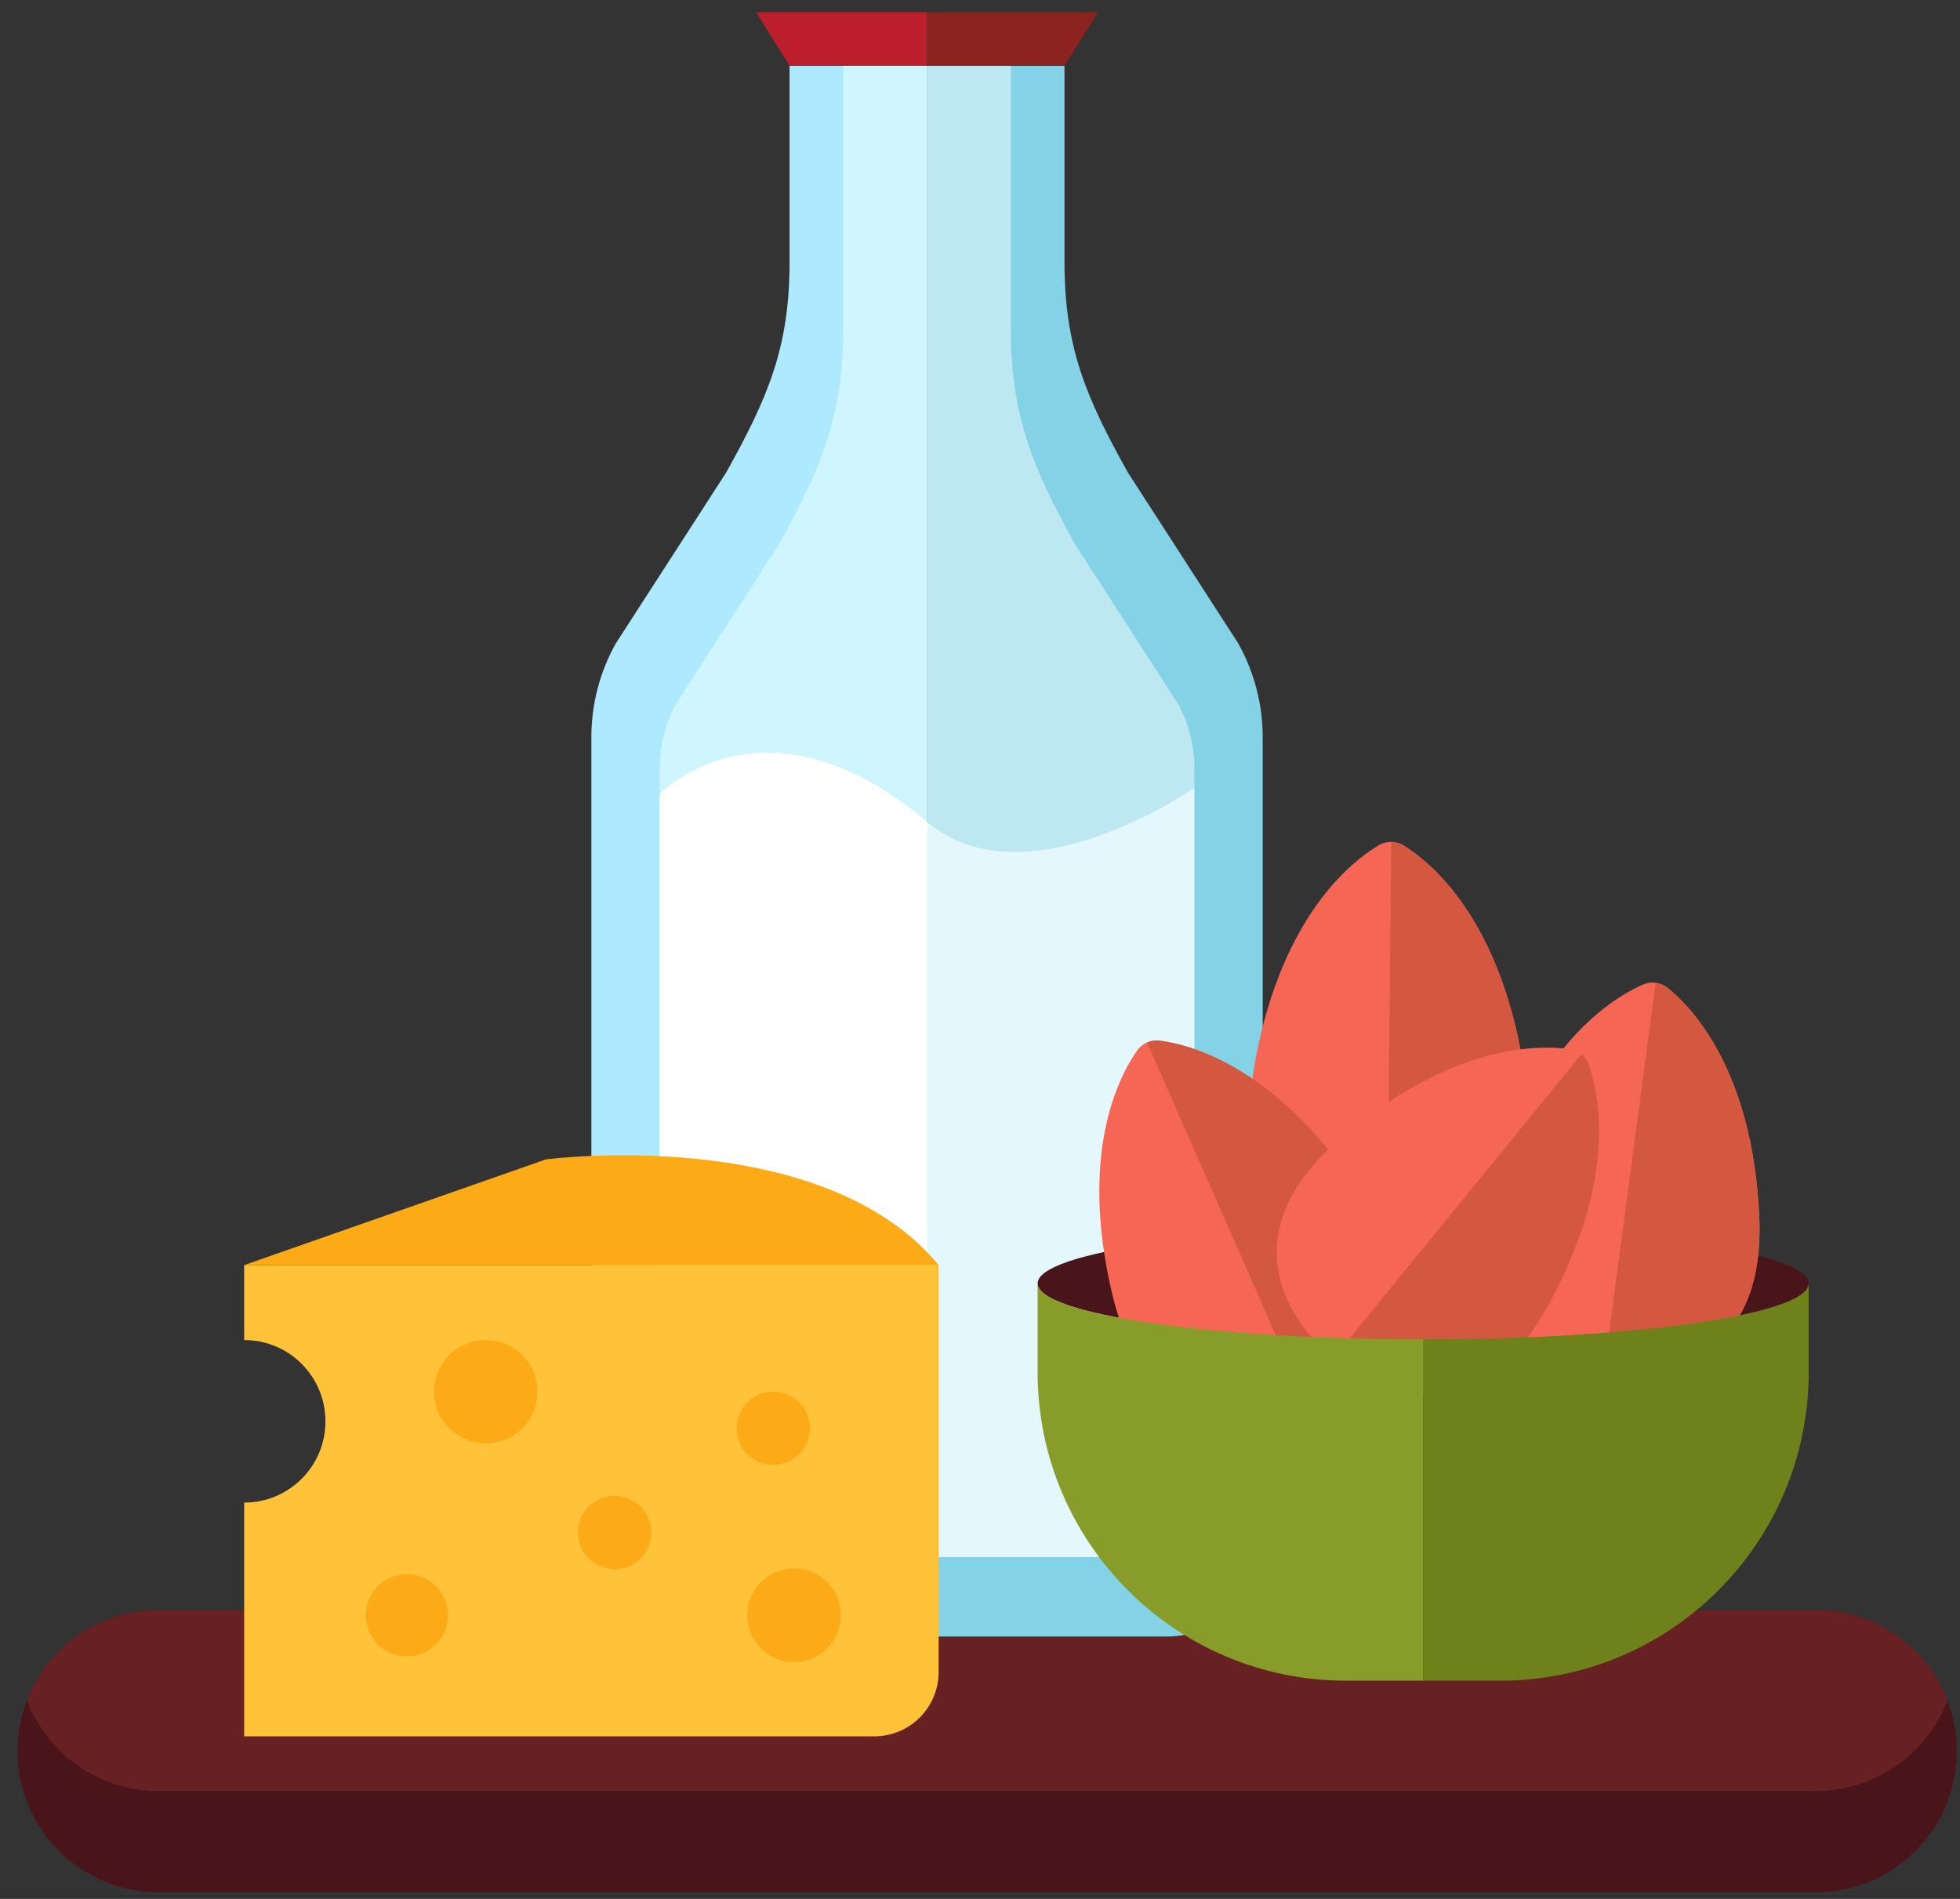 <svg width="64" height="62" viewBox="0 0 64 62" fill="none" xmlns="http://www.w3.org/2000/svg">
<rect x="0" y="0" width="64" height="62" fill="#333333" stroke="none"/>
<path d="M63.896 57.176C63.896 58.449 63.38 59.601 62.545 60.435C61.711 61.268 60.558 61.785 59.286 61.785H5.183C2.637 61.785 0.573 59.722 0.573 57.176C0.573 56.593 0.681 56.036 0.878 55.523C1.112 54.915 1.47 54.369 1.922 53.917C2.756 53.083 3.909 52.566 5.182 52.566H59.285C61.248 52.566 62.925 53.794 63.588 55.523C63.788 56.036 63.896 56.593 63.896 57.176Z" fill="#49151A"/>
<path d="M63.59 55.523C63.357 56.131 62.998 56.677 62.546 57.129C61.712 57.962 60.559 58.479 59.287 58.479H5.184C3.221 58.479 1.544 57.252 0.879 55.523C1.113 54.915 1.471 54.369 1.923 53.917C2.757 53.083 3.91 52.566 5.183 52.566H59.286C61.249 52.566 62.926 53.794 63.59 55.523Z" fill="#672122"/>
<path d="M25.782 2.148V8.56C25.782 11.349 25.068 12.999 23.708 15.434L20.106 21.011C19.584 21.946 19.31 22.998 19.31 24.068V50.307C19.31 52.033 20.71 53.433 22.436 53.433H30.27V2.148H25.782Z" fill="#AEEAFF"/>
<path d="M34.759 2.148V8.56C34.759 11.349 35.473 12.999 36.833 15.434L40.435 21.011C40.957 21.946 41.231 22.998 41.231 24.068V50.307C41.231 52.033 39.831 53.433 38.105 53.433H30.271V2.148H34.759Z" fill="#83D2E5"/>
<path d="M30.271 0.399H24.689L25.782 2.148H30.271V0.399Z" fill="#BD1E2C"/>
<path d="M35.852 0.399H30.271V2.148H34.759L35.852 0.399Z" fill="#8C231F"/>
<path d="M30.271 2.148V50.837H23.02C22.206 50.837 21.543 50.174 21.543 49.36V25.073C21.543 24.34 21.728 23.613 22.079 22.971L25.411 17.811L25.433 17.772C26.855 15.225 27.532 13.52 27.532 10.719V2.148H30.271Z" fill="#CFF5FF"/>
<path d="M38.999 25.073V49.36C38.999 50.174 38.335 50.837 37.521 50.837H30.27V2.148H33.008V10.719C33.008 13.52 33.685 15.225 35.107 17.772L35.129 17.811L38.461 22.971C38.813 23.613 38.999 24.34 38.999 25.073Z" fill="#BDE8F2"/>
<path d="M38.999 25.724V49.36C38.999 50.174 38.335 50.837 37.521 50.837H23.02C22.206 50.837 21.543 50.174 21.543 49.36V25.926C21.543 25.926 24.961 22.356 30.271 26.836C33.508 29.568 38.999 25.724 38.999 25.724Z" fill="#E3F7FC"/>
<path d="M30.271 26.836C24.961 22.356 21.543 25.926 21.543 25.926V49.36C21.543 50.174 22.206 50.837 23.02 50.837H30.271V26.836Z" fill="white"/>
<path d="M59.06 41.904C59.06 42.913 53.424 43.731 46.471 43.731C39.518 43.731 33.882 42.913 33.882 41.904C33.882 40.895 39.518 40.077 46.471 40.077C53.424 40.077 59.06 40.895 59.06 41.904Z" fill="#49151A"/>
<path d="M41.008 34.521C41.897 29.896 44.106 28.141 45.021 27.597C45.269 27.45 45.587 27.453 45.832 27.605C46.737 28.167 48.91 29.965 49.709 34.606C50.728 40.532 45.302 40.309 45.302 40.309C45.302 40.309 39.873 40.425 41.008 34.521Z" fill="#F66654"/>
<path d="M45.428 27.488C45.569 27.489 45.71 27.528 45.832 27.604C46.737 28.166 48.91 29.964 49.709 34.605C50.728 40.531 45.302 40.308 45.302 40.308L45.428 27.488Z" fill="#D4583F"/>
<path d="M48.818 38.528C50.266 34.046 52.672 32.574 53.647 32.146C53.912 32.03 54.226 32.072 54.451 32.253C55.28 32.921 57.218 34.971 57.443 39.676C57.731 45.682 52.373 44.798 52.373 44.798C52.373 44.798 46.969 44.25 48.818 38.528Z" fill="#F66654"/>
<path d="M54.063 32.088C54.203 32.107 54.338 32.162 54.45 32.253C55.279 32.921 57.217 34.971 57.442 39.676C57.73 45.682 52.372 44.798 52.372 44.798L54.063 32.088Z" fill="#D4583F"/>
<path d="M36.321 42.265C35.227 37.684 36.517 35.175 37.128 34.303C37.294 34.066 37.584 33.938 37.87 33.976C38.926 34.115 41.647 34.86 44.285 38.761C47.653 43.742 42.616 45.772 42.616 45.772C42.616 45.772 37.717 48.114 36.321 42.265Z" fill="#F66654"/>
<path d="M37.454 34.037C37.583 33.98 37.727 33.958 37.87 33.977C38.926 34.116 41.647 34.861 44.285 38.762C47.653 43.743 42.617 45.773 42.617 45.773L37.454 34.037Z" fill="#D4583F"/>
<path d="M43.792 37.155C47.375 34.099 50.197 34.108 51.251 34.255C51.537 34.295 51.783 34.496 51.879 34.768C52.235 35.772 52.809 38.534 50.533 42.657C47.627 47.921 43.529 44.357 43.529 44.357C43.529 44.357 39.217 41.057 43.792 37.155Z" fill="#F66654"/>
<path d="M51.636 34.424C51.745 34.513 51.831 34.631 51.879 34.768C52.235 35.772 52.809 38.534 50.533 42.657C47.627 47.921 43.53 44.358 43.53 44.358L51.636 34.424Z" fill="#D4583F"/>
<path d="M46.471 43.731C39.518 43.731 33.882 42.913 33.882 41.904V44.805C33.882 50.366 38.39 54.875 43.952 54.875H46.472L46.471 43.731Z" fill="#889C29"/>
<path d="M46.471 43.731C53.424 43.731 59.06 42.913 59.06 41.904V44.805C59.06 50.366 54.552 54.875 48.99 54.875H46.471V43.731Z" fill="#6F811B"/>
<path d="M7.973 41.306V43.753C9.439 43.753 10.627 44.941 10.627 46.407C10.627 47.873 9.439 49.061 7.973 49.061V56.692H28.549C29.709 56.692 30.649 55.752 30.649 54.591V41.306H7.973Z" fill="#FFC239"/>
<path d="M13.287 54.081C14.028 54.081 14.629 53.48 14.629 52.739C14.629 51.998 14.028 51.397 13.287 51.397C12.546 51.397 11.945 51.998 11.945 52.739C11.945 53.48 12.546 54.081 13.287 54.081Z" fill="#FCAB16"/>
<path d="M17.55 45.438C17.55 46.37 16.795 47.125 15.863 47.125C14.931 47.125 14.176 46.37 14.176 45.438C14.176 44.506 14.931 43.751 15.863 43.751C16.794 43.751 17.55 44.506 17.55 45.438Z" fill="#FCAB16"/>
<path d="M26.447 46.633C26.447 47.293 25.912 47.829 25.251 47.829C24.59 47.829 24.055 47.294 24.055 46.633C24.055 45.973 24.59 45.437 25.251 45.437C25.912 45.437 26.447 45.973 26.447 46.633Z" fill="#FCAB16"/>
<path d="M21.266 50.037C21.266 50.697 20.731 51.233 20.07 51.233C19.409 51.233 18.874 50.698 18.874 50.037C18.874 49.377 19.409 48.841 20.07 48.841C20.731 48.841 21.266 49.377 21.266 50.037Z" fill="#FCAB16"/>
<path d="M27.458 52.739C27.458 53.584 26.773 54.269 25.928 54.269C25.083 54.269 24.399 53.584 24.399 52.739C24.399 51.894 25.084 51.209 25.928 51.209C26.772 51.209 27.458 51.894 27.458 52.739Z" fill="#FCAB16"/>
<path d="M7.973 41.306L17.828 37.854C17.828 37.854 26.827 36.677 30.65 41.306C20.517 41.306 7.973 41.306 7.973 41.306Z" fill="#FCAB16"/>
</svg>
